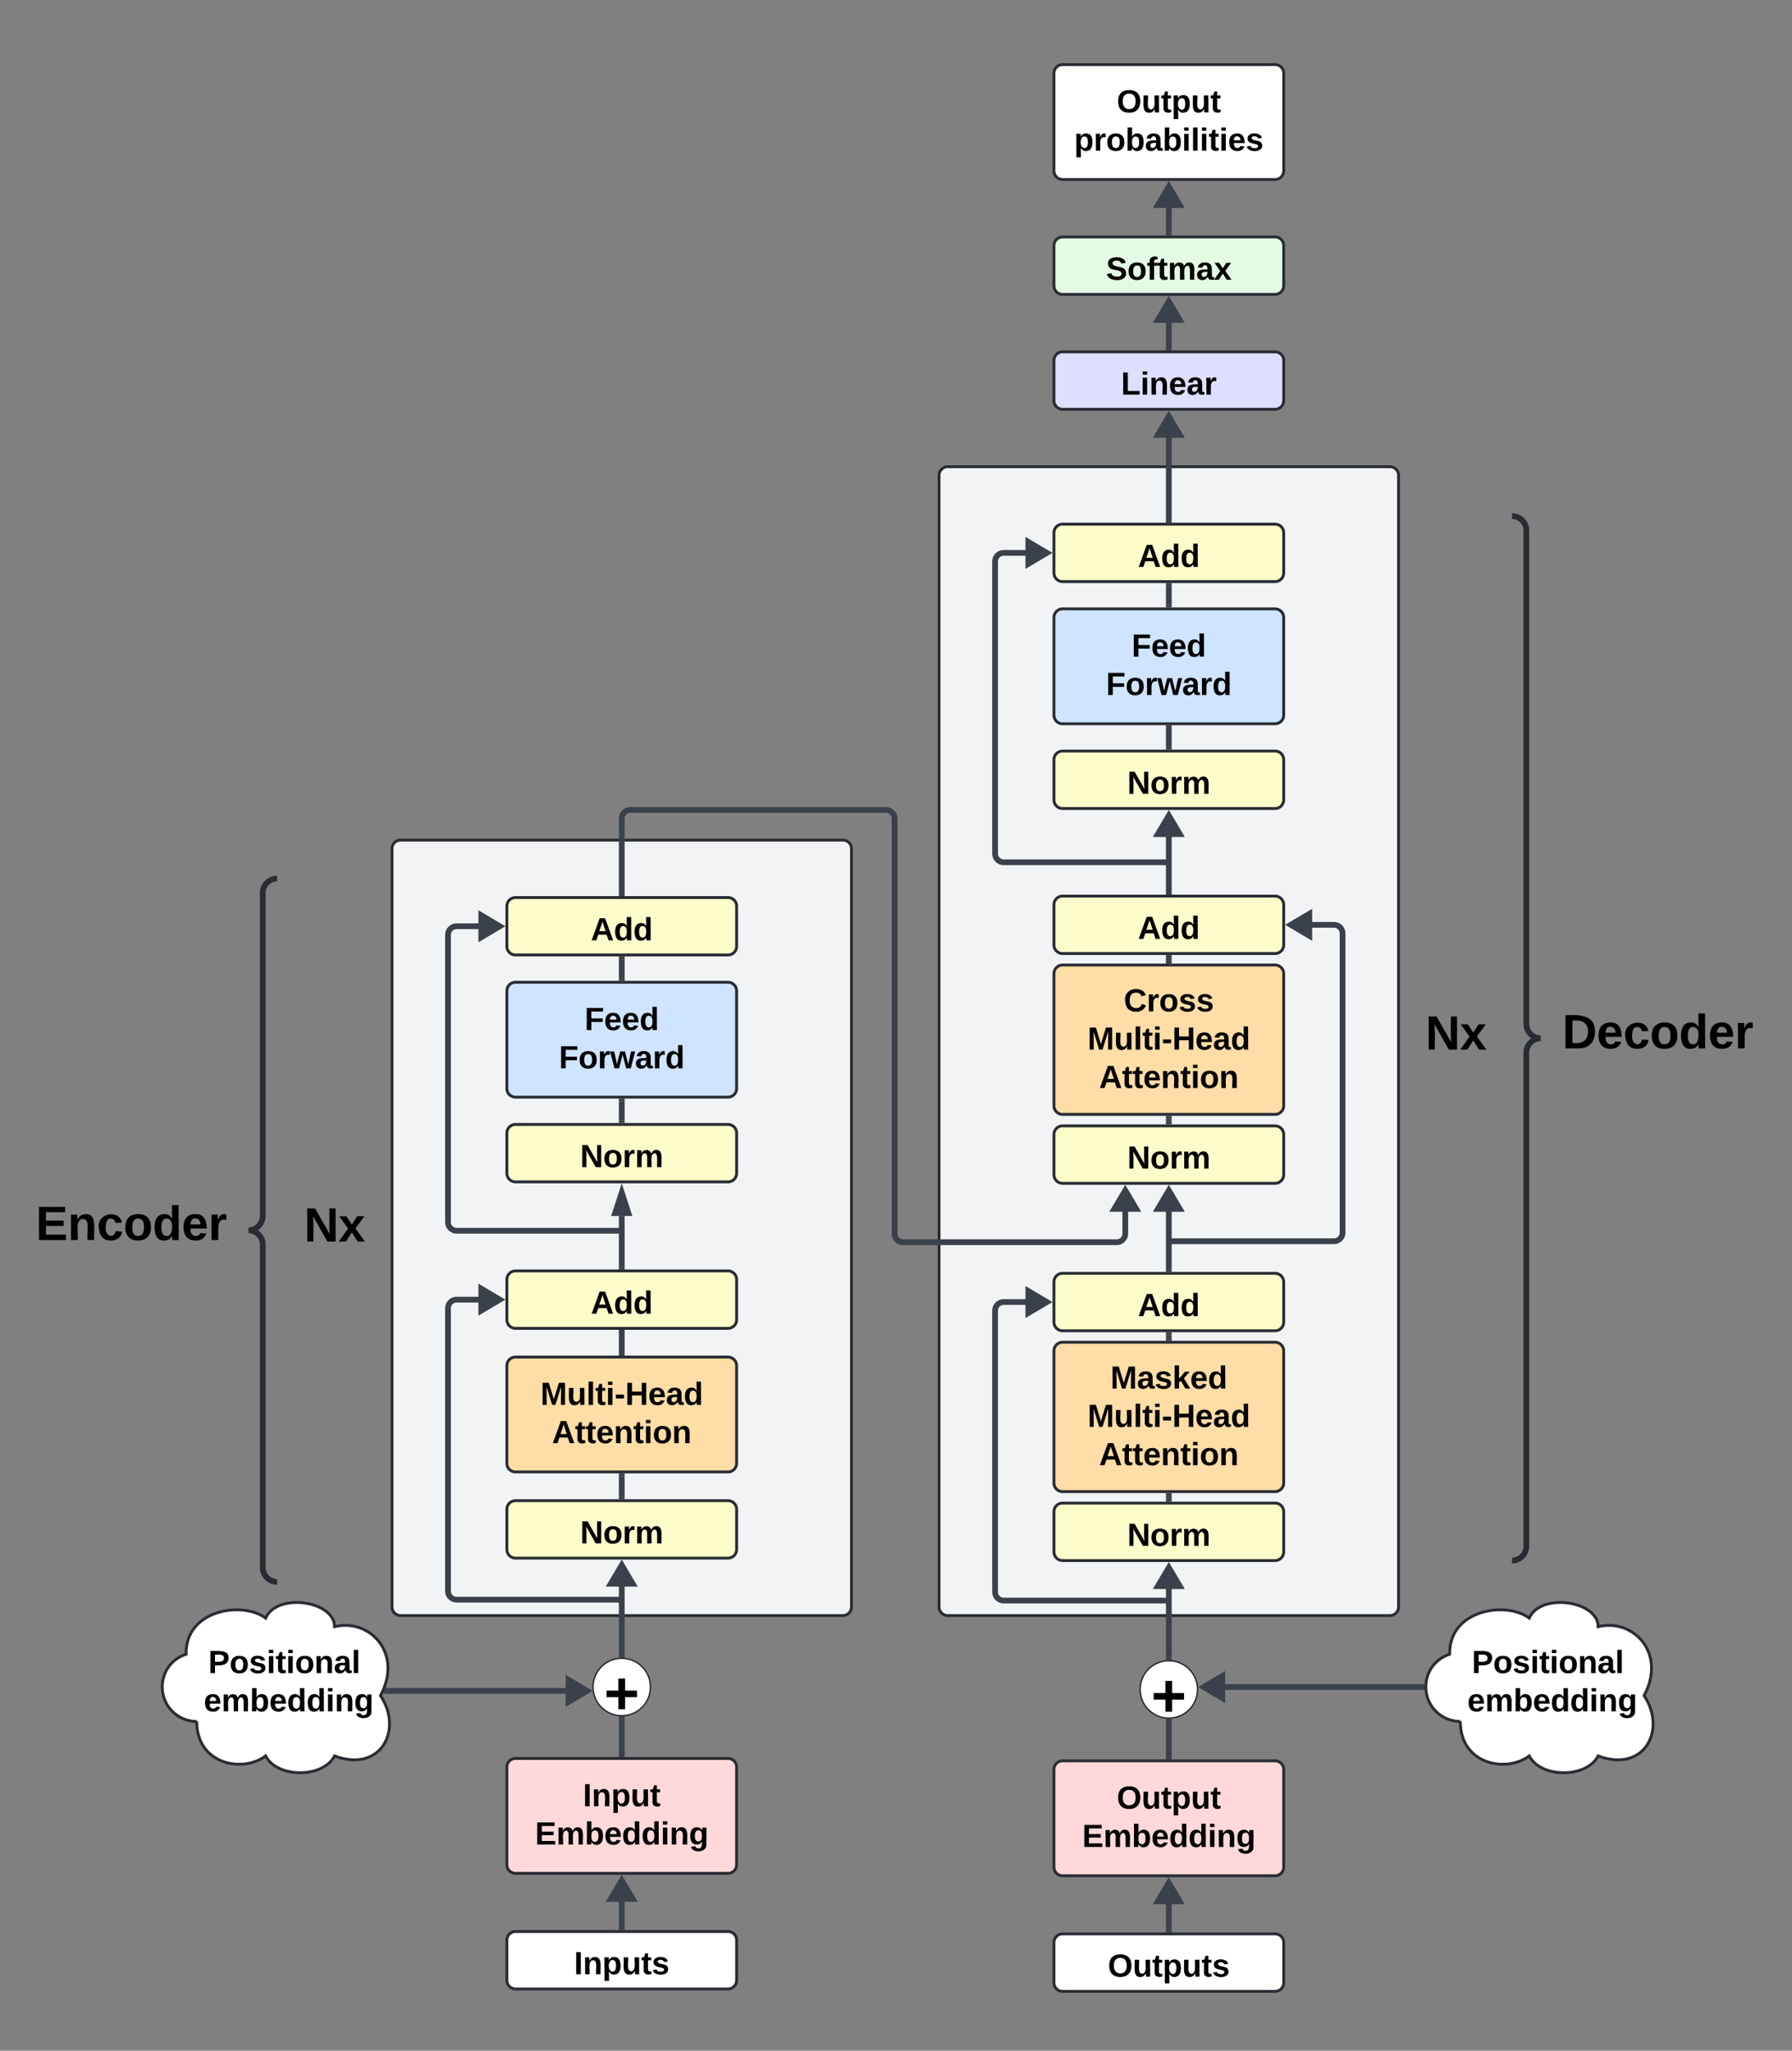 <svg xmlns="http://www.w3.org/2000/svg" xmlns:xlink="http://www.w3.org/1999/xlink" xmlns:lucid="lucid" width="1248" height="1428"><rect width="100%" height="100%" fill="#808080" stroke="none"/><g transform="translate(1973 -1955)" lucid:page-tab-id="0_0"><path d="M-1319 2286a6 6 0 0 1 6-6h308a6 6 0 0 1 6 6v788a6 6 0 0 1-6 6h-308a6 6 0 0 1-6-6zM-1700 2546a6 6 0 0 1 6-6h308a6 6 0 0 1 6 6v528a6 6 0 0 1-6 6h-308a6 6 0 0 1-6-6z" stroke="#282c33" stroke-width="2" fill="#f2f3f5"/><path d="M-1620 2906a6 6 0 0 1 6-6h148a6 6 0 0 1 6 6v68a6 6 0 0 1-6 6h-148a6 6 0 0 1-6-6z" stroke="#282c33" stroke-width="2" fill="#ffdda6"/><use xlink:href="#a" transform="matrix(1,0,0,1,-1608,2912) translate(11.395 21.278)"/><use xlink:href="#b" transform="matrix(1,0,0,1,-1608,2912) translate(19.451 47.944)"/><path d="M-1620 3006a6 6 0 0 1 6-6h148a6 6 0 0 1 6 6v28a6 6 0 0 1-6 6h-148a6 6 0 0 1-6-6z" stroke="#282c33" stroke-width="2" fill="#fcfcca"/><use xlink:href="#c" transform="matrix(1,0,0,1,-1608,3012) translate(39.049 17.778)"/><path d="M-1620 2846a6 6 0 0 1 6-6h148a6 6 0 0 1 6 6v28a6 6 0 0 1-6 6h-148a6 6 0 0 1-6-6z" stroke="#282c33" stroke-width="2" fill="#fcfcca"/><use xlink:href="#d" transform="matrix(1,0,0,1,-1608,2852) translate(46.488 17.778)"/><path d="M-1620 2645a6 6 0 0 1 6-6h148a6 6 0 0 1 6 6v68a6 6 0 0 1-6 6h-148a6 6 0 0 1-6-6z" stroke="#282c33" stroke-width="2" fill="#cfe4ff"/><use xlink:href="#e" transform="matrix(1,0,0,1,-1608,2651) translate(42.136 21.278)"/><use xlink:href="#f" transform="matrix(1,0,0,1,-1608,2651) translate(24.265 47.944)"/><path d="M-1620 2744a6 6 0 0 1 6-6h148a6 6 0 0 1 6 6v28a6 6 0 0 1-6 6h-148a6 6 0 0 1-6-6z" stroke="#282c33" stroke-width="2" fill="#fcfcca"/><use xlink:href="#c" transform="matrix(1,0,0,1,-1608,2750) translate(39.049 17.778)"/><path d="M-1620 2586a6 6 0 0 1 6-6h148a6 6 0 0 1 6 6v28a6 6 0 0 1-6 6h-148a6 6 0 0 1-6-6z" stroke="#282c33" stroke-width="2" fill="#fcfcca"/><use xlink:href="#d" transform="matrix(1,0,0,1,-1608,2592) translate(46.488 17.778)"/><path d="M-1540 2997v-14" stroke="#3a414a" stroke-width="4" fill="none"/><path d="M-1538.03 2999h-3.94v-2.05h3.94zM-1538.03 2983.05h-3.94V2981h3.94z" stroke="#3a414a" stroke-width=".05" fill="#3a414a"/><path d="M-1540 2897v-14" stroke="#3a414a" stroke-width="4" fill="none"/><path d="M-1538.03 2899h-3.94v-2.05h3.94zM-1538.03 2883.05h-3.94V2881h3.94z" stroke="#3a414a" stroke-width=".05" fill="#3a414a"/><path d="M-1540 2837v-35.26" stroke="#3a414a" stroke-width="4" fill="none"/><path d="M-1538.03 2839h-3.94v-2.05h3.94z" stroke="#3a414a" stroke-width=".05" fill="#3a414a"/><path d="M-1540 2785.47l4.63 14.27h-9.27z" stroke="#3a414a" stroke-width="4" fill="#3a414a"/><path d="M-1540 2735v-13" stroke="#3a414a" stroke-width="4" fill="none"/><path d="M-1538.03 2737h-3.94v-2.05h3.94zM-1538.03 2722.05h-3.94V2720h3.94z" stroke="#3a414a" stroke-width=".05" fill="#3a414a"/><path d="M-1540 2636v-13" stroke="#3a414a" stroke-width="4" fill="none"/><path d="M-1538.03 2638h-3.94v-2.05h3.94zM-1538.03 2623.05h-3.94V2621h3.94z" stroke="#3a414a" stroke-width=".05" fill="#3a414a"/><path d="M-1542 2812.02h-113a6 6 0 0 1-6-6V2606a6 6 0 0 1 6-6h20.77M-1542.05 2812.02h2.05" stroke="#3a414a" stroke-width="4" fill="none"/><path d="M-1624.93 2600l-12.9 7.64v-15.28z" stroke="#3a414a" stroke-width="4" fill="#3a414a"/><path d="M-1620 3185.5a6 6 0 0 1 6-6h148a6 6 0 0 1 6 6v68a6 6 0 0 1-6 6h-148a6 6 0 0 1-6-6z" stroke="#282c33" stroke-width="2" fill="#ffd9d9"/><use xlink:href="#g" transform="matrix(1,0,0,1,-1608,3191.5) translate(40.963 21.278)"/><use xlink:href="#h" transform="matrix(1,0,0,1,-1608,3191.5) translate(7.66 47.944)"/><path d="M-1540 3107.25v-53.02" stroke="#3a414a" stroke-width="4" fill="none"/><path d="M-1538.03 3109.5l-1.95-.25-1.5.05-.5.1v-2.2h3.95z" stroke="#3a414a" stroke-width=".05" fill="#3a414a"/><path d="M-1540 3044.93l7.64 12.9h-15.28z" stroke="#3a414a" stroke-width="4" fill="#3a414a"/><path d="M-1540 3176.5v-24.25" stroke="#3a414a" stroke-width="4" fill="none"/><path d="M-1538.03 3178.5h-3.94v-2.05h3.94zM-1540.02 3150.25l1.5-.05.5-.1v2.2h-3.95v-2.3z" stroke="#3a414a" stroke-width=".05" fill="#3a414a"/><path d="M-1836 3153.75c-13.26 0-24-10.74-24-24 0-10.6 6.5-19.55 16.58-22.83-.58-31.17 39.42-37.17 55.42-25.17 8-18 48-12 48 6 24-6 48 18 32 48 16 24 0 54-32 42-8 15.6-40 15.6-48 0-16 12-48 6-48-24z" stroke="#282c33" stroke-width="2" fill="#fff"/><use xlink:href="#i" transform="matrix(1,0,0,1,-1855,3074.75) translate(27.042 45.278)"/><use xlink:href="#j" transform="matrix(1,0,0,1,-1855,3074.75) translate(23.9 71.944)"/><path d="M-1520 3129.75c0 11.05-8.95 20-20 20s-20-8.95-20-20 8.95-20 20-20 20 8.95 20 20z" stroke="#282c33" fill="#fff"/><use xlink:href="#k" transform="matrix(1,0,0,1,-1555,3114.75) translate(2.685 33.778)"/><path d="M-1703.35 3132.43h129.9" stroke="#3a414a" stroke-width="4" fill="none"/><path d="M-1703.3 3134.4h-2.95l1.62-3.57.13-.37h1.2z" stroke="#3a414a" stroke-width=".05" fill="#3a414a"/><path d="M-1564.14 3132.43l-12.9 7.64v-15.28z" stroke="#3a414a" stroke-width="4" fill="#3a414a"/><path d="M-1542 3068.93h-113a6 6 0 0 1-6-6V2866a6 6 0 0 1 6-6h20.77M-1542.05 3068.93h2.05" stroke="#3a414a" stroke-width="4" fill="none"/><path d="M-1624.93 2860l-12.9 7.64v-15.28z" stroke="#3a414a" stroke-width="4" fill="#3a414a"/><path d="M-1620 3306a6 6 0 0 1 6-6h148a6 6 0 0 1 6 6v28a6 6 0 0 1-6 6h-148a6 6 0 0 1-6-6z" stroke="#282c33" stroke-width="2" fill="#fff"/><use xlink:href="#l" transform="matrix(1,0,0,1,-1608,3312) translate(34.79 17.778)"/><path d="M-1540 3297v-23.27" stroke="#3a414a" stroke-width="4" fill="none"/><path d="M-1538.03 3299h-3.94v-2.05h3.94z" stroke="#3a414a" stroke-width=".05" fill="#3a414a"/><path d="M-1540 3264.43l7.64 12.9h-15.28z" stroke="#3a414a" stroke-width="4" fill="#3a414a"/><path d="M-1239 2895.68a6 6 0 0 1 6-6h148a6 6 0 0 1 6 6v92a6 6 0 0 1-6 6h-148a6 6 0 0 1-6-6z" stroke="#282c33" stroke-width="2" fill="#ffdda6"/><use xlink:href="#m" transform="matrix(1,0,0,1,-1227,2901.679) translate(27.321 20.278)"/><use xlink:href="#n" transform="matrix(1,0,0,1,-1227,2901.679) translate(11.395 46.944)"/><use xlink:href="#o" transform="matrix(1,0,0,1,-1227,2901.679) translate(19.451 73.611)"/><path d="M-1239 3007.68a6 6 0 0 1 6-6h148a6 6 0 0 1 6 6v28a6 6 0 0 1-6 6h-148a6 6 0 0 1-6-6z" stroke="#282c33" stroke-width="2" fill="#fcfcca"/><use xlink:href="#c" transform="matrix(1,0,0,1,-1227,3013.679) translate(39.049 17.778)"/><path d="M-1239 2847.68a6 6 0 0 1 6-6h148a6 6 0 0 1 6 6v28a6 6 0 0 1-6 6h-148a6 6 0 0 1-6-6z" stroke="#282c33" stroke-width="2" fill="#fcfcca"/><use xlink:href="#d" transform="matrix(1,0,0,1,-1227,2853.679) translate(46.488 17.778)"/><path d="M-1159 2998.68v-2" stroke="#3a414a" stroke-width="4" fill="none"/><path d="M-1157.03 3000.68h-3.94v-2.05h3.94zM-1157.03 2996.73h-3.94v-2.05h3.94z" stroke="#3a414a" stroke-width=".05" fill="#3a414a"/><path d="M-1159 2886.68v-2" stroke="#3a414a" stroke-width="4" fill="none"/><path d="M-1157.03 2888.68h-3.94v-2.05h3.94zM-1157.03 2884.73h-3.94v-2.05h3.94z" stroke="#3a414a" stroke-width=".05" fill="#3a414a"/><path d="M-1239 3187.18a6 6 0 0 1 6-6h148a6 6 0 0 1 6 6v68a6 6 0 0 1-6 6h-148a6 6 0 0 1-6-6z" stroke="#282c33" stroke-width="2" fill="#ffd9d9"/><use xlink:href="#p" transform="matrix(1,0,0,1,-1227,3193.179) translate(31.735 21.278)"/><use xlink:href="#h" transform="matrix(1,0,0,1,-1227,3193.179) translate(7.66 47.944)"/><path d="M-1159 3108.93v-53.02" stroke="#3a414a" stroke-width="4" fill="none"/><path d="M-1157.03 3111.17l-1.95-.24-1.5.05-.5.1v-2.2h3.95z" stroke="#3a414a" stroke-width=".05" fill="#3a414a"/><path d="M-1159 3046.6l7.64 12.92h-15.28z" stroke="#3a414a" stroke-width="4" fill="#3a414a"/><path d="M-1159 3178.18v-24.25" stroke="#3a414a" stroke-width="4" fill="none"/><path d="M-1157.03 3180.18h-3.94v-2.05h3.94zM-1159.02 3151.93l1.5-.05.5-.1v2.2h-3.95v-2.3z" stroke="#3a414a" stroke-width=".05" fill="#3a414a"/><path d="M-956 3153.75c-13.25 0-24-10.74-24-24 0-10.6 6.5-19.55 16.58-22.83-.58-31.17 39.42-37.17 55.42-25.17 8-18 48-12 48 6 24-6 48 18 32 48 16 24 0 54-32 42-8 15.6-40 15.6-48 0-16 12-48 6-48-24z" stroke="#282c33" stroke-width="2" fill="#fff"/><use xlink:href="#i" transform="matrix(1,0,0,1,-975,3074.75) translate(27.042 45.278)"/><use xlink:href="#j" transform="matrix(1,0,0,1,-975,3074.75) translate(23.9 71.944)"/><path d="M-1139 3131.43c0 11.05-8.95 20-20 20s-20-8.95-20-20 8.95-20 20-20 20 8.95 20 20z" stroke="#282c33" fill="#fff"/><use xlink:href="#k" transform="matrix(1,0,0,1,-1174,3116.429) translate(2.685 33.778)"/><path d="M-1239 3307.68a6 6 0 0 1 6-6h148a6 6 0 0 1 6 6v28a6 6 0 0 1-6 6h-148a6 6 0 0 1-6-6z" stroke="#282c33" stroke-width="2" fill="#fff"/><use xlink:href="#q" transform="matrix(1,0,0,1,-1227,3313.679) translate(25.562 17.778)"/><path d="M-1159 3298.68v-23.27" stroke="#3a414a" stroke-width="4" fill="none"/><path d="M-1157.03 3300.68h-3.94v-2.05h3.94z" stroke="#3a414a" stroke-width=".05" fill="#3a414a"/><path d="M-1159 3266.1l7.64 12.92h-15.28z" stroke="#3a414a" stroke-width="4" fill="#3a414a"/><path d="M-983 3129.75h-142.36" stroke="#3a414a" stroke-width="4" fill="none"/><path d="M-981 3129.72l.1 2h-2.15v-3.94h2.26z" stroke="#3a414a" stroke-width=".05" fill="#3a414a"/><path d="M-1134.66 3129.75l12.9-7.64v15.3z" stroke="#3a414a" stroke-width="4" fill="#3a414a"/><path d="M-1239 2745a6 6 0 0 1 6-6h148a6 6 0 0 1 6 6v28a6 6 0 0 1-6 6h-148a6 6 0 0 1-6-6z" stroke="#282c33" stroke-width="2" fill="#fcfcca"/><use xlink:href="#c" transform="matrix(1,0,0,1,-1227,2751) translate(39.049 17.778)"/><path d="M-1239 2585a6 6 0 0 1 6-6h148a6 6 0 0 1 6 6v28a6 6 0 0 1-6 6h-148a6 6 0 0 1-6-6z" stroke="#282c33" stroke-width="2" fill="#fcfcca"/><use xlink:href="#d" transform="matrix(1,0,0,1,-1227,2591) translate(46.488 17.778)"/><path d="M-1159 2736v-2" stroke="#3a414a" stroke-width="4" fill="none"/><path d="M-1157.03 2738h-3.94v-2.05h3.94zM-1157.03 2734.05h-3.94V2732h3.94z" stroke="#3a414a" stroke-width=".05" fill="#3a414a"/><path d="M-1159 2624v-2" stroke="#3a414a" stroke-width="4" fill="none"/><path d="M-1157.03 2626h-3.94v-2.05h3.94zM-1157.03 2622.05h-3.94V2620h3.94z" stroke="#3a414a" stroke-width=".05" fill="#3a414a"/><path d="M-1239 2633a6 6 0 0 1 6-6h148a6 6 0 0 1 6 6v92a6 6 0 0 1-6 6h-148a6 6 0 0 1-6-6z" stroke="#282c33" stroke-width="2" fill="#ffdda6"/><use xlink:href="#r" transform="matrix(1,0,0,1,-1227,2639) translate(36.58 20.278)"/><use xlink:href="#n" transform="matrix(1,0,0,1,-1227,2639) translate(11.395 46.944)"/><use xlink:href="#o" transform="matrix(1,0,0,1,-1227,2639) translate(19.451 73.611)"/><path d="M-1540 2577v-52a6 6 0 0 1 6-6h178a6 6 0 0 1 6 6v289a6 6 0 0 0 6 6h148.68a6 6 0 0 0 6-6v-20.77" stroke="#3a414a" stroke-width="4" fill="none"/><path d="M-1538.03 2579h-3.94v-2.05h3.94z" stroke="#3a414a" stroke-width=".05" fill="#3a414a"/><path d="M-1189.32 2783.93l7.64 12.9h-15.27z" stroke="#3a414a" stroke-width="4" fill="#3a414a"/><path d="M-1159 2838.68v-45.45" stroke="#3a414a" stroke-width="4" fill="none"/><path d="M-1157.03 2840.68h-3.94v-2.05h3.94z" stroke="#3a414a" stroke-width=".05" fill="#3a414a"/><path d="M-1159 2783.93l7.64 12.9h-15.28z" stroke="#3a414a" stroke-width="4" fill="#3a414a"/><path d="M-1157 2819.33h113a6 6 0 0 0 6-6V2605a6 6 0 0 0-6-6h-20.77M-1156.95 2819.33h-2.05" stroke="#3a414a" stroke-width="4" fill="none"/><path d="M-1074.07 2599l12.9-7.64v15.28z" stroke="#3a414a" stroke-width="4" fill="#3a414a"/><path d="M-1239 2385a6 6 0 0 1 6-6h148a6 6 0 0 1 6 6v68a6 6 0 0 1-6 6h-148a6 6 0 0 1-6-6z" stroke="#282c33" stroke-width="2" fill="#cfe4ff"/><use xlink:href="#e" transform="matrix(1,0,0,1,-1227,2391) translate(42.136 21.278)"/><use xlink:href="#f" transform="matrix(1,0,0,1,-1227,2391) translate(24.265 47.944)"/><path d="M-1239 2484a6 6 0 0 1 6-6h148a6 6 0 0 1 6 6v28a6 6 0 0 1-6 6h-148a6 6 0 0 1-6-6z" stroke="#282c33" stroke-width="2" fill="#fcfcca"/><use xlink:href="#c" transform="matrix(1,0,0,1,-1227,2490) translate(39.049 17.778)"/><path d="M-1239 2326a6 6 0 0 1 6-6h148a6 6 0 0 1 6 6v28a6 6 0 0 1-6 6h-148a6 6 0 0 1-6-6z" stroke="#282c33" stroke-width="2" fill="#fcfcca"/><use xlink:href="#d" transform="matrix(1,0,0,1,-1227,2332) translate(46.488 17.778)"/><path d="M-1159 2576v-43.77" stroke="#3a414a" stroke-width="4" fill="none"/><path d="M-1157.03 2578h-3.94v-2.05h3.94z" stroke="#3a414a" stroke-width=".05" fill="#3a414a"/><path d="M-1159 2522.93l7.64 12.9h-15.28z" stroke="#3a414a" stroke-width="4" fill="#3a414a"/><path d="M-1161 2555.44h-113a6 6 0 0 1-6-6V2346a6 6 0 0 1 6-6h20.77M-1161.05 2555.44h2.05" stroke="#3a414a" stroke-width="4" fill="none"/><path d="M-1243.93 2340l-12.9 7.64v-15.28z" stroke="#3a414a" stroke-width="4" fill="#3a414a"/><path d="M-1159 2475v-13" stroke="#3a414a" stroke-width="4" fill="none"/><path d="M-1157.03 2477h-3.94v-2.05h3.94zM-1157.03 2462.05h-3.94V2460h3.94z" stroke="#3a414a" stroke-width=".05" fill="#3a414a"/><path d="M-1159 2376v-13" stroke="#3a414a" stroke-width="4" fill="none"/><path d="M-1157.03 2378h-3.94v-2.05h3.94zM-1157.03 2363.05h-3.94V2361h3.94z" stroke="#3a414a" stroke-width=".05" fill="#3a414a"/><path d="M-1239 2206a6 6 0 0 1 6-6h148a6 6 0 0 1 6 6v28a6 6 0 0 1-6 6h-148a6 6 0 0 1-6-6z" stroke="#282c33" stroke-width="2" fill="#dedeff"/><use xlink:href="#s" transform="matrix(1,0,0,1,-1227,2212) translate(34.728 17.778)"/><path d="M-1159 2317v-62.77" stroke="#3a414a" stroke-width="4" fill="none"/><path d="M-1157.03 2319h-3.94v-2.05h3.94z" stroke="#3a414a" stroke-width=".05" fill="#3a414a"/><path d="M-1159 2244.93l7.64 12.9h-15.28z" stroke="#3a414a" stroke-width="4" fill="#3a414a"/><path d="M-1239 2126a6 6 0 0 1 6-6h148a6 6 0 0 1 6 6v28a6 6 0 0 1-6 6h-148a6 6 0 0 1-6-6z" stroke="#282c33" stroke-width="2" fill="#e3fae3"/><use xlink:href="#t" transform="matrix(1,0,0,1,-1227,2132) translate(24.265 17.778)"/><path d="M-1159 2197v-22.77" stroke="#3a414a" stroke-width="4" fill="none"/><path d="M-1157.03 2199h-3.94v-2.05h3.94z" stroke="#3a414a" stroke-width=".05" fill="#3a414a"/><path d="M-1159 2164.93l7.64 12.9h-15.28z" stroke="#3a414a" stroke-width="4" fill="#3a414a"/><path d="M-1239 2006a6 6 0 0 1 6-6h148a6 6 0 0 1 6 6v68a6 6 0 0 1-6 6h-148a6 6 0 0 1-6-6z" stroke="#282c33" stroke-width="2" fill="#fff"/><use xlink:href="#p" transform="matrix(1,0,0,1,-1227,2012) translate(31.735 21.278)"/><use xlink:href="#u" transform="matrix(1,0,0,1,-1227,2012) translate(2.105 47.944)"/><path d="M-1159 2117v-22.77" stroke="#3a414a" stroke-width="4" fill="none"/><path d="M-1157.03 2119h-3.94v-2.05h3.94z" stroke="#3a414a" stroke-width=".05" fill="#3a414a"/><path d="M-1159 2084.93l7.64 12.9h-15.28z" stroke="#3a414a" stroke-width="4" fill="#3a414a"/><path d="M-1161 3069.56h-113a6 6 0 0 1-6-6v-195.88a6 6 0 0 1 6-6h20.77M-1161.05 3069.56h2.05" stroke="#3a414a" stroke-width="4" fill="none"/><path d="M-1243.93 2861.68l-12.9 7.64v-15.28z" stroke="#3a414a" stroke-width="4" fill="#3a414a"/><path d="M-1860 2787.68a6 6 0 0 1 6-6h228a6 6 0 0 1 6 6v48a6 6 0 0 1-6 6h-228a6 6 0 0 1-6-6z" stroke="#000" stroke-opacity="0" stroke-width="4" fill="#fff" fill-opacity="0"/><g><use xlink:href="#v" transform="matrix(1,0,0,1,-1855,2786.679) translate(93.75 32.917)"/></g><path d="M-1079 2654.02a6 6 0 0 1 6-6h228a6 6 0 0 1 6 6v48a6 6 0 0 1-6 6h-228a6 6 0 0 1-6-6z" stroke="#000" stroke-opacity="0" stroke-width="4" fill="#fff" fill-opacity="0"/><g><use xlink:href="#v" transform="matrix(1,0,0,1,-1074,2653.016) translate(93.75 32.917)"/></g><path d="M-2060 2572.8a6 6 0 0 1 6-6h268a6 6 0 0 1 6 6v477.75a6 6 0 0 1-6 6h-268a6 6 0 0 1-6-6z" fill="none"/><path d="M-1780 3056.55c-5.52 0-10-4.47-10-10v-224.87c0-5.52-4.48-10-10-10 5.52 0 10-4.48 10-10V2576.8c0-5.52 4.48-10 10-10" stroke="#282c33" stroke-width="4" fill="none"/><g><use xlink:href="#w" transform="matrix(1,0,0,1,-2055,2571.804) translate(106.944 246.667)"/></g><path d="M-920 2320.35a6 6 0 0 1 6-6h68a6 6 0 0 1 6 6v715.33a6 6 0 0 1-6 6h-68a6 6 0 0 1-6-6z" fill="none"/><path d="M-920 3041.68c5.52 0 10-4.48 10-10v-343.66c0-5.53 4.48-10 10-10-5.52 0-10-4.48-10-10v-343.67c0-5.52-4.48-10-10-10" stroke="#282c33" stroke-width="4" fill="none"/><g><use xlink:href="#x" transform="matrix(1,0,0,1,-885,2319.353) translate(0 365.667)"/></g><defs><path d="M230 0l2-204L168 0h-37L68-204 70 0H24v-248h70l56 185 57-185h69V0h-46" id="y"/><path d="M85 4C-2 5 27-109 22-190h50c7 57-23 150 33 157 60-5 35-97 40-157h50l1 190h-47c-2-12 1-28-3-38-12 25-28 42-61 42" id="z"/><path d="M25 0v-261h50V0H25" id="A"/><path d="M115-3C79 11 28 4 28-45v-112H4v-33h27l15-45h31v45h36v33H77v99c-1 23 16 31 38 25v30" id="B"/><path d="M25-224v-37h50v37H25zM25 0v-190h50V0H25" id="C"/><path d="M14-72v-43h91v43H14" id="D"/><path d="M186 0v-106H76V0H24v-248h52v99h110v-99h50V0h-50" id="E"/><path d="M185-48c-13 30-37 53-82 52C43 2 14-33 14-96s30-98 90-98c62 0 83 45 84 108H66c0 31 8 55 39 56 18 0 30-7 34-22zm-45-69c5-46-57-63-70-21-2 6-4 13-4 21h74" id="F"/><path d="M133-34C117-15 103 5 69 4 32 3 11-16 11-54c-1-60 55-63 116-61 1-26-3-47-28-47-18 1-26 9-28 27l-52-2c7-38 36-58 82-57s74 22 75 68l1 82c-1 14 12 18 25 15v27c-30 8-71 5-69-32zm-48 3c29 0 43-24 42-57-32 0-66-3-65 30 0 17 8 27 23 27" id="G"/><path d="M88-194c31-1 46 15 58 34l-1-101h50l1 261h-48c-2-10 0-23-3-31C134-8 116 4 84 4 32 4 16-41 15-95c0-56 19-97 73-99zm17 164c33 0 40-30 41-66 1-37-9-64-41-64s-38 30-39 65c0 43 13 65 39 65" id="H"/><g id="a"><use transform="matrix(0.062,0,0,0.062,0,0)" xlink:href="#y"/><use transform="matrix(0.062,0,0,0.062,18.457,0)" xlink:href="#z"/><use transform="matrix(0.062,0,0,0.062,31.975,0)" xlink:href="#A"/><use transform="matrix(0.062,0,0,0.062,38.148,0)" xlink:href="#B"/><use transform="matrix(0.062,0,0,0.062,45.494,0)" xlink:href="#C"/><use transform="matrix(0.062,0,0,0.062,51.667,0)" xlink:href="#D"/><use transform="matrix(0.062,0,0,0.062,59.012,0)" xlink:href="#E"/><use transform="matrix(0.062,0,0,0.062,75,0)" xlink:href="#F"/><use transform="matrix(0.062,0,0,0.062,87.346,0)" xlink:href="#G"/><use transform="matrix(0.062,0,0,0.062,99.691,0)" xlink:href="#H"/></g><path d="M199 0l-22-63H83L61 0H9l90-248h61L250 0h-51zm-33-102l-36-108c-10 38-24 72-36 108h72" id="I"/><path d="M135-194c87-1 58 113 63 194h-50c-7-57 23-157-34-157-59 0-34 97-39 157H25l-1-190h47c2 12-1 28 3 38 12-26 28-41 61-42" id="J"/><path d="M110-194c64 0 96 36 96 99 0 64-35 99-97 99-61 0-95-36-95-99 0-62 34-99 96-99zm-1 164c35 0 45-28 45-65 0-40-10-65-43-65-34 0-45 26-45 65 0 36 10 65 43 65" id="K"/><g id="b"><use transform="matrix(0.062,0,0,0.062,0,0)" xlink:href="#I"/><use transform="matrix(0.062,0,0,0.062,15.988,0)" xlink:href="#B"/><use transform="matrix(0.062,0,0,0.062,23.333,0)" xlink:href="#B"/><use transform="matrix(0.062,0,0,0.062,30.679,0)" xlink:href="#F"/><use transform="matrix(0.062,0,0,0.062,43.025,0)" xlink:href="#J"/><use transform="matrix(0.062,0,0,0.062,56.543,0)" xlink:href="#B"/><use transform="matrix(0.062,0,0,0.062,63.889,0)" xlink:href="#C"/><use transform="matrix(0.062,0,0,0.062,70.062,0)" xlink:href="#K"/><use transform="matrix(0.062,0,0,0.062,83.58,0)" xlink:href="#J"/></g><path d="M175 0L67-191c6 58 2 128 3 191H24v-248h59L193-55c-6-58-2-129-3-193h46V0h-61" id="L"/><path d="M135-150c-39-12-60 13-60 57V0H25l-1-190h47c2 13-1 29 3 40 6-28 27-53 61-41v41" id="M"/><path d="M220-157c-53 9-28 100-34 157h-49v-107c1-27-5-49-29-50C55-147 81-57 75 0H25l-1-190h47c2 12-1 28 3 38 10-53 101-56 108 0 13-22 24-43 59-42 82 1 51 116 57 194h-49v-107c-1-25-5-48-29-50" id="N"/><g id="c"><use transform="matrix(0.062,0,0,0.062,0,0)" xlink:href="#L"/><use transform="matrix(0.062,0,0,0.062,15.988,0)" xlink:href="#K"/><use transform="matrix(0.062,0,0,0.062,29.506,0)" xlink:href="#M"/><use transform="matrix(0.062,0,0,0.062,38.148,0)" xlink:href="#N"/></g><g id="d"><use transform="matrix(0.062,0,0,0.062,0,0)" xlink:href="#I"/><use transform="matrix(0.062,0,0,0.062,15.988,0)" xlink:href="#H"/><use transform="matrix(0.062,0,0,0.062,29.506,0)" xlink:href="#H"/></g><path d="M76-208v77h127v40H76V0H24v-248h183v40H76" id="O"/><g id="e"><use transform="matrix(0.062,0,0,0.062,0,0)" xlink:href="#O"/><use transform="matrix(0.062,0,0,0.062,13.519,0)" xlink:href="#F"/><use transform="matrix(0.062,0,0,0.062,25.864,0)" xlink:href="#F"/><use transform="matrix(0.062,0,0,0.062,38.21,0)" xlink:href="#H"/></g><path d="M231 0h-52l-39-155L100 0H48L-1-190h46L77-45c9-52 24-97 36-145h53l37 145 32-145h46" id="P"/><g id="f"><use transform="matrix(0.062,0,0,0.062,0,0)" xlink:href="#O"/><use transform="matrix(0.062,0,0,0.062,13.519,0)" xlink:href="#K"/><use transform="matrix(0.062,0,0,0.062,27.037,0)" xlink:href="#M"/><use transform="matrix(0.062,0,0,0.062,35.679,0)" xlink:href="#P"/><use transform="matrix(0.062,0,0,0.062,52.963,0)" xlink:href="#G"/><use transform="matrix(0.062,0,0,0.062,65.309,0)" xlink:href="#M"/><use transform="matrix(0.062,0,0,0.062,73.951,0)" xlink:href="#H"/></g><path d="M24 0v-248h52V0H24" id="Q"/><path d="M135-194c53 0 70 44 70 98 0 56-19 98-73 100-31 1-45-17-59-34 3 33 2 69 2 105H25l-1-265h48c2 10 0 23 3 31 11-24 29-35 60-35zM114-30c33 0 39-31 40-66 0-38-9-64-40-64-56 0-55 130 0 130" id="R"/><g id="g"><use transform="matrix(0.062,0,0,0.062,0,0)" xlink:href="#Q"/><use transform="matrix(0.062,0,0,0.062,6.173,0)" xlink:href="#J"/><use transform="matrix(0.062,0,0,0.062,19.691,0)" xlink:href="#R"/><use transform="matrix(0.062,0,0,0.062,33.21,0)" xlink:href="#z"/><use transform="matrix(0.062,0,0,0.062,46.728,0)" xlink:href="#B"/></g><path d="M24 0v-248h195v40H76v63h132v40H76v65h150V0H24" id="S"/><path d="M135-194c52 0 70 43 70 98 0 56-19 99-73 100-30 1-46-15-58-35L72 0H24l1-261h50v104c11-23 29-37 60-37zM114-30c31 0 40-27 40-66 0-37-7-63-39-63s-41 28-41 65c0 36 8 64 40 64" id="T"/><path d="M195-6C206 82 75 100 31 46c-4-6-6-13-8-21l49-6c3 16 16 24 34 25 40 0 42-37 40-79-11 22-30 35-61 35-53 0-70-43-70-97 0-56 18-96 73-97 30 0 46 14 59 34l2-30h47zm-90-29c32 0 41-27 41-63 0-35-9-62-40-62-32 0-39 29-40 63 0 36 9 62 39 62" id="U"/><g id="h"><use transform="matrix(0.062,0,0,0.062,0,0)" xlink:href="#S"/><use transform="matrix(0.062,0,0,0.062,14.815,0)" xlink:href="#N"/><use transform="matrix(0.062,0,0,0.062,34.568,0)" xlink:href="#T"/><use transform="matrix(0.062,0,0,0.062,48.086,0)" xlink:href="#F"/><use transform="matrix(0.062,0,0,0.062,60.432,0)" xlink:href="#H"/><use transform="matrix(0.062,0,0,0.062,73.951,0)" xlink:href="#H"/><use transform="matrix(0.062,0,0,0.062,87.469,0)" xlink:href="#C"/><use transform="matrix(0.062,0,0,0.062,93.642,0)" xlink:href="#J"/><use transform="matrix(0.062,0,0,0.062,107.16,0)" xlink:href="#U"/></g><path d="M24-248c93 1 206-16 204 79-1 75-69 88-152 82V0H24v-248zm52 121c47 0 100 7 100-41 0-47-54-39-100-39v80" id="V"/><path d="M137-138c1-29-70-34-71-4 15 46 118 7 119 86 1 83-164 76-172 9l43-7c4 19 20 25 44 25 33 8 57-30 24-41C81-84 22-81 20-136c-2-80 154-74 161-7" id="W"/><g id="i"><use transform="matrix(0.062,0,0,0.062,0,0)" xlink:href="#V"/><use transform="matrix(0.062,0,0,0.062,14.815,0)" xlink:href="#K"/><use transform="matrix(0.062,0,0,0.062,28.333,0)" xlink:href="#W"/><use transform="matrix(0.062,0,0,0.062,40.679,0)" xlink:href="#C"/><use transform="matrix(0.062,0,0,0.062,46.852,0)" xlink:href="#B"/><use transform="matrix(0.062,0,0,0.062,54.198,0)" xlink:href="#C"/><use transform="matrix(0.062,0,0,0.062,60.37,0)" xlink:href="#K"/><use transform="matrix(0.062,0,0,0.062,73.889,0)" xlink:href="#J"/><use transform="matrix(0.062,0,0,0.062,87.407,0)" xlink:href="#G"/><use transform="matrix(0.062,0,0,0.062,99.753,0)" xlink:href="#A"/></g><g id="j"><use transform="matrix(0.062,0,0,0.062,0,0)" xlink:href="#F"/><use transform="matrix(0.062,0,0,0.062,12.346,0)" xlink:href="#N"/><use transform="matrix(0.062,0,0,0.062,32.099,0)" xlink:href="#T"/><use transform="matrix(0.062,0,0,0.062,45.617,0)" xlink:href="#F"/><use transform="matrix(0.062,0,0,0.062,57.963,0)" xlink:href="#H"/><use transform="matrix(0.062,0,0,0.062,71.481,0)" xlink:href="#H"/><use transform="matrix(0.062,0,0,0.062,85,0)" xlink:href="#C"/><use transform="matrix(0.062,0,0,0.062,91.173,0)" xlink:href="#J"/><use transform="matrix(0.062,0,0,0.062,104.691,0)" xlink:href="#U"/></g><path d="M125-100v72H85v-72H15v-39h70v-72h40v72h71v39h-71" id="X"/><use transform="matrix(0.117,0,0,0.117,0,0)" xlink:href="#X" id="k"/><g id="l"><use transform="matrix(0.062,0,0,0.062,0,0)" xlink:href="#Q"/><use transform="matrix(0.062,0,0,0.062,6.173,0)" xlink:href="#J"/><use transform="matrix(0.062,0,0,0.062,19.691,0)" xlink:href="#R"/><use transform="matrix(0.062,0,0,0.062,33.21,0)" xlink:href="#z"/><use transform="matrix(0.062,0,0,0.062,46.728,0)" xlink:href="#B"/><use transform="matrix(0.062,0,0,0.062,54.074,0)" xlink:href="#W"/></g><path d="M147 0L96-86 75-71V0H25v-261h50v150l67-79h53l-66 74L201 0h-54" id="Y"/><g id="m"><use transform="matrix(0.062,0,0,0.062,0,0)" xlink:href="#y"/><use transform="matrix(0.062,0,0,0.062,18.457,0)" xlink:href="#G"/><use transform="matrix(0.062,0,0,0.062,30.802,0)" xlink:href="#W"/><use transform="matrix(0.062,0,0,0.062,43.148,0)" xlink:href="#Y"/><use transform="matrix(0.062,0,0,0.062,55.494,0)" xlink:href="#F"/><use transform="matrix(0.062,0,0,0.062,67.84,0)" xlink:href="#H"/></g><g id="n"><use transform="matrix(0.062,0,0,0.062,0,0)" xlink:href="#y"/><use transform="matrix(0.062,0,0,0.062,18.457,0)" xlink:href="#z"/><use transform="matrix(0.062,0,0,0.062,31.975,0)" xlink:href="#A"/><use transform="matrix(0.062,0,0,0.062,38.148,0)" xlink:href="#B"/><use transform="matrix(0.062,0,0,0.062,45.494,0)" xlink:href="#C"/><use transform="matrix(0.062,0,0,0.062,51.667,0)" xlink:href="#D"/><use transform="matrix(0.062,0,0,0.062,59.012,0)" xlink:href="#E"/><use transform="matrix(0.062,0,0,0.062,75,0)" xlink:href="#F"/><use transform="matrix(0.062,0,0,0.062,87.346,0)" xlink:href="#G"/><use transform="matrix(0.062,0,0,0.062,99.691,0)" xlink:href="#H"/></g><g id="o"><use transform="matrix(0.062,0,0,0.062,0,0)" xlink:href="#I"/><use transform="matrix(0.062,0,0,0.062,15.988,0)" xlink:href="#B"/><use transform="matrix(0.062,0,0,0.062,23.333,0)" xlink:href="#B"/><use transform="matrix(0.062,0,0,0.062,30.679,0)" xlink:href="#F"/><use transform="matrix(0.062,0,0,0.062,43.025,0)" xlink:href="#J"/><use transform="matrix(0.062,0,0,0.062,56.543,0)" xlink:href="#B"/><use transform="matrix(0.062,0,0,0.062,63.889,0)" xlink:href="#C"/><use transform="matrix(0.062,0,0,0.062,70.062,0)" xlink:href="#K"/><use transform="matrix(0.062,0,0,0.062,83.58,0)" xlink:href="#J"/></g><path d="M140-251c80 0 125 45 125 126S219 4 139 4C58 4 15-44 15-125s44-126 125-126zm-1 214c52 0 73-35 73-88 0-50-21-86-72-86-52 0-73 35-73 86s22 88 72 88" id="Z"/><g id="p"><use transform="matrix(0.062,0,0,0.062,0,0)" xlink:href="#Z"/><use transform="matrix(0.062,0,0,0.062,17.284,0)" xlink:href="#z"/><use transform="matrix(0.062,0,0,0.062,30.802,0)" xlink:href="#B"/><use transform="matrix(0.062,0,0,0.062,38.148,0)" xlink:href="#R"/><use transform="matrix(0.062,0,0,0.062,51.667,0)" xlink:href="#z"/><use transform="matrix(0.062,0,0,0.062,65.185,0)" xlink:href="#B"/></g><g id="q"><use transform="matrix(0.062,0,0,0.062,0,0)" xlink:href="#Z"/><use transform="matrix(0.062,0,0,0.062,17.284,0)" xlink:href="#z"/><use transform="matrix(0.062,0,0,0.062,30.802,0)" xlink:href="#B"/><use transform="matrix(0.062,0,0,0.062,38.148,0)" xlink:href="#R"/><use transform="matrix(0.062,0,0,0.062,51.667,0)" xlink:href="#z"/><use transform="matrix(0.062,0,0,0.062,65.185,0)" xlink:href="#B"/><use transform="matrix(0.062,0,0,0.062,72.531,0)" xlink:href="#W"/></g><path d="M67-125c0 53 21 87 73 88 37 1 54-22 65-47l45 17C233-25 199 4 140 4 58 4 20-42 15-125 8-235 124-281 211-232c18 10 29 29 36 50l-46 12c-8-25-30-41-62-41-52 0-71 34-72 86" id="aa"/><g id="r"><use transform="matrix(0.062,0,0,0.062,0,0)" xlink:href="#aa"/><use transform="matrix(0.062,0,0,0.062,15.988,0)" xlink:href="#M"/><use transform="matrix(0.062,0,0,0.062,24.63,0)" xlink:href="#K"/><use transform="matrix(0.062,0,0,0.062,38.148,0)" xlink:href="#W"/><use transform="matrix(0.062,0,0,0.062,50.494,0)" xlink:href="#W"/></g><path d="M24 0v-248h52v208h133V0H24" id="ab"/><g id="s"><use transform="matrix(0.062,0,0,0.062,0,0)" xlink:href="#ab"/><use transform="matrix(0.062,0,0,0.062,13.519,0)" xlink:href="#C"/><use transform="matrix(0.062,0,0,0.062,19.691,0)" xlink:href="#J"/><use transform="matrix(0.062,0,0,0.062,33.21,0)" xlink:href="#F"/><use transform="matrix(0.062,0,0,0.062,45.556,0)" xlink:href="#G"/><use transform="matrix(0.062,0,0,0.062,57.901,0)" xlink:href="#M"/></g><path d="M169-182c-1-43-94-46-97-3 18 66 151 10 154 114 3 95-165 93-204 36-6-8-10-19-12-30l50-8c3 46 112 56 116 5-17-69-150-10-154-114-4-87 153-88 188-35 5 8 8 18 10 28" id="ac"/><path d="M121-226c-27-7-43 5-38 36h38v33H83V0H34v-157H6v-33h28c-9-59 32-81 87-68v32" id="ad"/><path d="M144 0l-44-69L55 0H2l70-98-66-92h53l41 62 40-62h54l-67 91 71 99h-54" id="ae"/><g id="t"><use transform="matrix(0.062,0,0,0.062,0,0)" xlink:href="#ac"/><use transform="matrix(0.062,0,0,0.062,14.815,0)" xlink:href="#K"/><use transform="matrix(0.062,0,0,0.062,28.333,0)" xlink:href="#ad"/><use transform="matrix(0.062,0,0,0.062,35.679,0)" xlink:href="#B"/><use transform="matrix(0.062,0,0,0.062,43.025,0)" xlink:href="#N"/><use transform="matrix(0.062,0,0,0.062,62.778,0)" xlink:href="#G"/><use transform="matrix(0.062,0,0,0.062,75.123,0)" xlink:href="#ae"/></g><g id="u"><use transform="matrix(0.062,0,0,0.062,0,0)" xlink:href="#R"/><use transform="matrix(0.062,0,0,0.062,13.519,0)" xlink:href="#M"/><use transform="matrix(0.062,0,0,0.062,22.16,0)" xlink:href="#K"/><use transform="matrix(0.062,0,0,0.062,35.679,0)" xlink:href="#T"/><use transform="matrix(0.062,0,0,0.062,49.198,0)" xlink:href="#G"/><use transform="matrix(0.062,0,0,0.062,61.543,0)" xlink:href="#T"/><use transform="matrix(0.062,0,0,0.062,75.062,0)" xlink:href="#C"/><use transform="matrix(0.062,0,0,0.062,81.235,0)" xlink:href="#A"/><use transform="matrix(0.062,0,0,0.062,87.407,0)" xlink:href="#C"/><use transform="matrix(0.062,0,0,0.062,93.58,0)" xlink:href="#B"/><use transform="matrix(0.062,0,0,0.062,100.926,0)" xlink:href="#C"/><use transform="matrix(0.062,0,0,0.062,107.099,0)" xlink:href="#F"/><use transform="matrix(0.062,0,0,0.062,119.444,0)" xlink:href="#W"/></g><g id="v"><use transform="matrix(0.093,0,0,0.093,0,0)" xlink:href="#L"/><use transform="matrix(0.093,0,0,0.093,23.981,0)" xlink:href="#ae"/></g><path d="M190-63c-7 42-38 67-86 67-59 0-84-38-90-98-12-110 154-137 174-36l-49 2c-2-19-15-32-35-32-30 0-35 28-38 64-6 74 65 87 74 30" id="af"/><g id="w"><use transform="matrix(0.093,0,0,0.093,0,0)" xlink:href="#S"/><use transform="matrix(0.093,0,0,0.093,22.222,0)" xlink:href="#J"/><use transform="matrix(0.093,0,0,0.093,42.5,0)" xlink:href="#af"/><use transform="matrix(0.093,0,0,0.093,61.019,0)" xlink:href="#K"/><use transform="matrix(0.093,0,0,0.093,81.296,0)" xlink:href="#H"/><use transform="matrix(0.093,0,0,0.093,101.574,0)" xlink:href="#F"/><use transform="matrix(0.093,0,0,0.093,120.093,0)" xlink:href="#M"/></g><path d="M24-248c120-7 223 5 221 122C244-46 201 0 124 0H24v-248zM76-40c74 7 117-18 117-86 0-67-45-88-117-82v168" id="ag"/><g id="x"><use transform="matrix(0.093,0,0,0.093,0,0)" xlink:href="#ag"/><use transform="matrix(0.093,0,0,0.093,23.981,0)" xlink:href="#F"/><use transform="matrix(0.093,0,0,0.093,42.5,0)" xlink:href="#af"/><use transform="matrix(0.093,0,0,0.093,61.019,0)" xlink:href="#K"/><use transform="matrix(0.093,0,0,0.093,81.296,0)" xlink:href="#H"/><use transform="matrix(0.093,0,0,0.093,101.574,0)" xlink:href="#F"/><use transform="matrix(0.093,0,0,0.093,120.093,0)" xlink:href="#M"/></g></defs></g></svg>